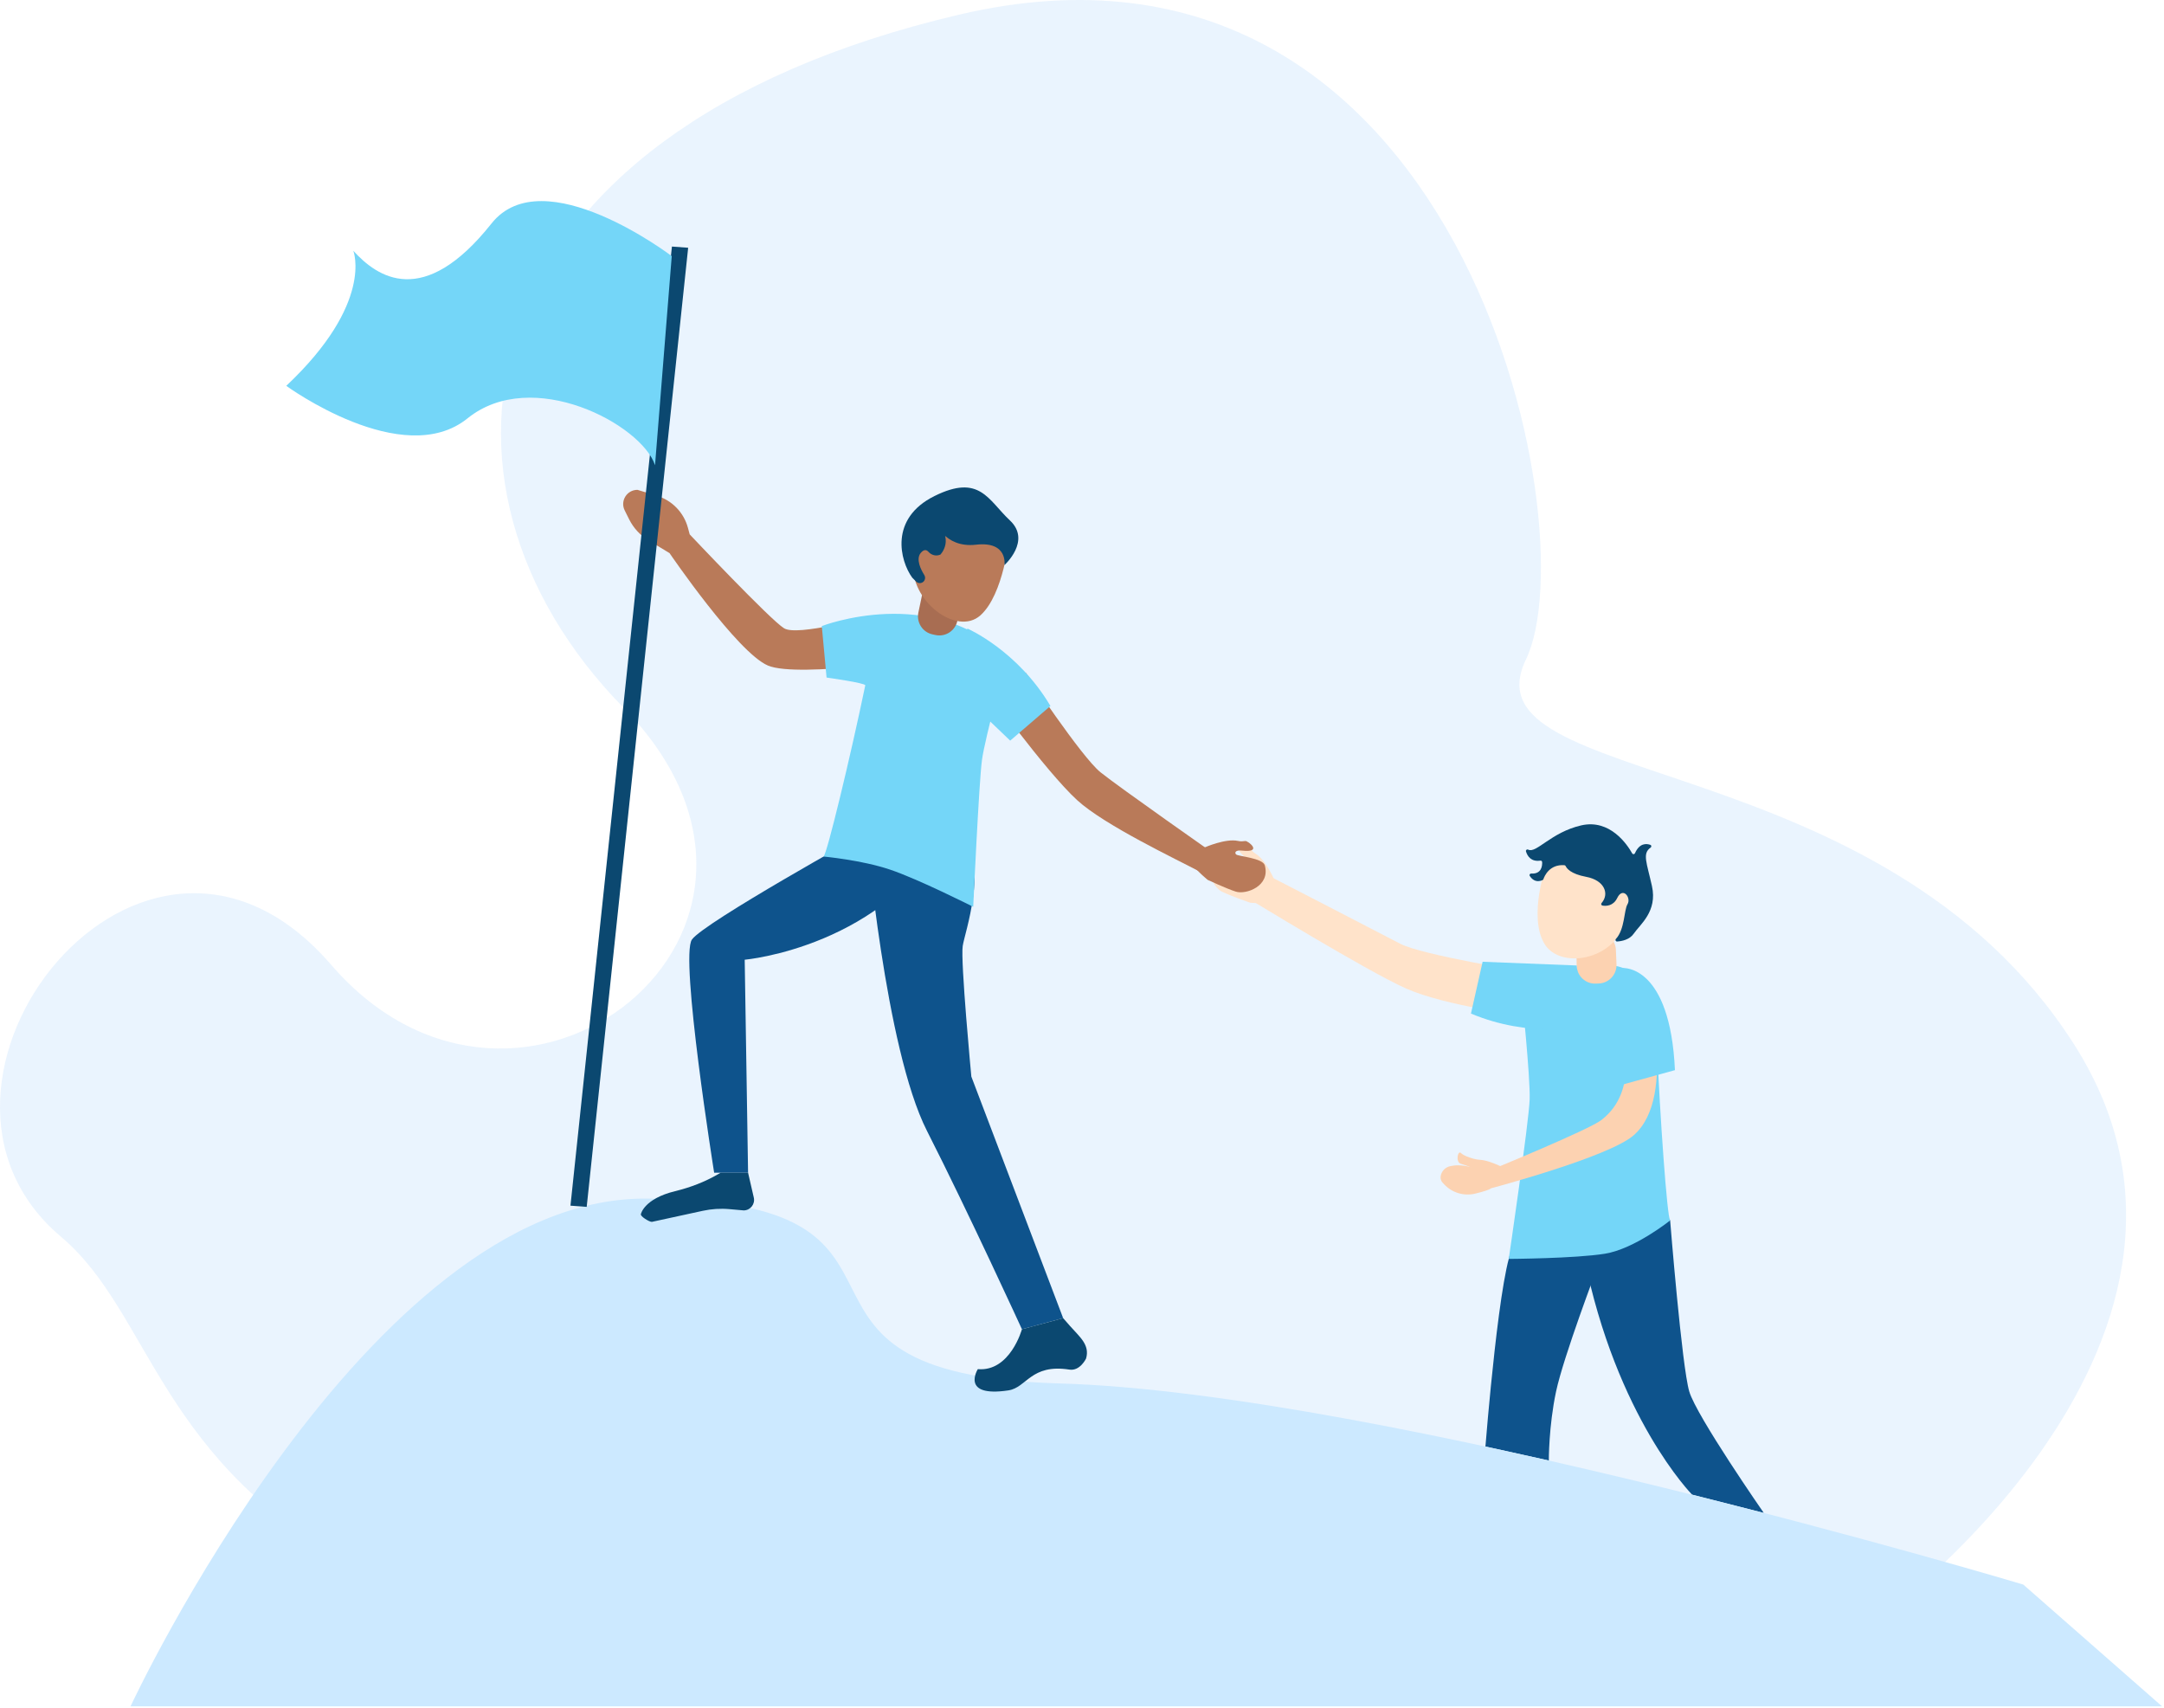 <svg width="655" height="517" viewBox="0 0 655 517" fill="none" xmlns="http://www.w3.org/2000/svg">
<path opacity="0.1" d="M560.597 495.492C563.936 495.105 686.051 407.506 627.804 316.112C569.558 224.719 442.643 239.456 461.857 199.639C481.071 159.822 442.445 -31.264 290.379 4.415C138.313 40.095 122.574 146.641 188.625 214.076C254.675 281.51 157.353 358.143 100.229 291.989C43.105 225.835 -36.426 328.075 18.463 374.301C73.351 420.527 26.301 557.03 560.597 495.492Z" fill="#2A94F4"/>
<path d="M483.485 383.6C483.485 383.6 473.227 410.609 470.987 421.16C468.747 431.711 468.8 442.035 468.8 442.035L449.61 437.791C449.61 437.791 454.086 380.976 458.339 376.974C462.587 372.972 483.229 374.649 483.229 374.649L483.485 383.6Z" fill="#0E538C"/>
<path d="M505.52 369.361C505.52 369.361 509.071 413.659 511.312 421.16C513.552 428.661 533.869 457.893 533.869 457.893L512.168 452.354C512.168 452.354 489.204 429.115 479.421 380.149C472.521 345.586 496.365 354.566 505.52 369.361V369.361Z" fill="#0E538C"/>
<path d="M461.959 307.543C461.959 307.543 437.5 304.474 425.602 299.181C413.704 293.884 377.831 271.911 377.831 271.911L383.662 264.86C383.662 264.86 417.226 282.158 423.831 285.628C430.436 289.099 462.859 294.27 462.859 294.27L461.959 307.543V307.543Z" fill="#FFE3CA"/>
<path d="M501.538 316.185C502.404 337.732 504.625 368.578 505.52 369.361C505.52 369.361 494.788 377.984 485.764 379.439C476.745 380.894 456.67 381.01 456.67 381.01C456.67 381.01 462.795 339.452 462.999 332.666C463.202 325.88 460.594 300.82 460.594 300.82C505.52 274.444 501.509 315.45 501.538 316.185V316.185Z" fill="#74D6F8"/>
<path d="M477.166 287.895L477.225 292.197C477.268 295.358 479.929 297.852 483.094 297.692L483.989 297.649C487.047 297.494 489.413 294.904 489.282 291.844L489.098 287.441C488.953 284.043 485.827 281.564 482.479 282.197L481.71 282.342C479.049 282.844 477.133 285.189 477.166 287.895V287.895Z" fill="#FCD2B1"/>
<path d="M467.91 262.206C467.91 262.206 462.689 276.991 467.291 285.338C471.892 293.686 488.866 290.592 491.764 278.987C498.141 253.438 475.235 254.594 467.91 262.206Z" fill="#FFE3CA"/>
<path d="M479.362 310.627C479.362 310.627 463.255 314.348 445.231 306.755L448.759 291.081L477.224 292.202C477.224 292.197 478.192 300.612 479.362 310.627V310.627Z" fill="#74D6F8"/>
<path d="M498.383 296.189C497.599 296.987 508.229 331.569 494.488 343.59C486.91 350.216 451.265 359.646 451.265 359.646C450.95 360.067 448.759 360.7 446.547 361.241C443.122 362.082 439.507 360.999 437.103 358.423C436.924 358.23 436.759 358.051 436.614 357.892C436.392 357.645 436.227 357.354 436.129 357.038C436.031 356.722 436.004 356.388 436.048 356.06C436.15 355.296 436.489 354.583 437.017 354.022C437.546 353.461 438.237 353.08 438.994 352.933C439.657 352.802 440.335 352.701 440.881 352.681C444.181 352.575 446.789 353.919 450.051 353.803L452.102 353.73C452.102 353.73 480.862 341.946 484.704 338.979C496.36 329.969 490.796 314.295 491.817 307.934L498.383 296.189V296.189Z" fill="#FCD2B1"/>
<path d="M458.049 354.982C458.049 354.982 451.822 351.217 447.893 351.009C446.112 350.917 443.127 349.888 442.193 348.96C441.259 348.027 440.514 351.637 442.101 352.198C443.688 352.759 447.622 353.643 446.727 355.634L458.049 354.982Z" fill="#FCD2B1"/>
<path d="M491.319 292.985C491.319 292.985 505.52 291.989 506.971 323.88L488.885 328.858C488.885 328.858 475.245 310.061 491.319 292.985V292.985Z" fill="#74D6F8"/>
<path d="M378.421 273.207C378.421 273.207 381.6 273.569 386.56 273.081C391.519 272.588 388.868 270.703 388.868 270.703L385.911 266.75C385.911 266.75 383.313 260.374 380.047 258.369C379.283 257.9 378.992 257.503 378.431 256.841C377.923 256.242 371.909 255.599 377.241 259.722C378.639 260.805 378.445 261.704 377.618 261.713C376.791 261.723 371.101 256.875 369.073 258.054C363.461 261.331 366.944 268.432 369.847 269.857C372.668 271.235 378.421 273.207 378.421 273.207V273.207Z" fill="#FFE3CA"/>
<path d="M494.87 258.228C494.716 258.581 494.227 258.62 494.038 258.286C492.519 255.579 487.317 247.812 478.613 249.799C469.497 251.882 464.968 258.402 462.563 257.145C462.191 256.947 461.76 257.271 461.881 257.672C462.312 259.108 463.415 260.882 466.255 260.471C466.516 260.432 466.758 260.635 466.773 260.901C466.836 262.022 466.628 264.565 463.463 264.381C463.081 264.357 462.825 264.768 463.028 265.091C463.608 266.015 464.837 267.276 466.904 266.363C467.025 266.309 467.116 266.203 467.16 266.077C467.46 265.188 468.989 261.515 473.513 261.853C473.682 261.868 473.832 261.984 473.905 262.138C474.195 262.786 475.395 264.497 480.113 265.377C485.634 266.406 487.216 270.495 484.767 273.308C484.53 273.579 484.671 274.009 485.024 274.072C486.185 274.265 488.314 274.222 489.509 271.766C491.208 268.272 493.806 271.665 492.611 273.666C491.517 275.488 491.837 281.22 489.093 284.178C488.812 284.478 489.059 284.971 489.471 284.947C490.917 284.85 493.259 284.401 494.517 282.554C496.419 279.756 501.717 275.865 500.014 268.175C498.446 261.075 497.014 258.315 499.612 256.522C499.927 256.304 499.888 255.826 499.53 255.695C498.369 255.28 496.259 255.072 494.87 258.228V258.228Z" fill="#0B4870"/>
<path d="M297.811 207.546C297.811 207.546 316.439 233.39 326.044 242.177C334.376 249.804 356.183 260.113 363.426 263.946L365.159 264.86L368.197 258.891C368.197 258.891 338.939 238.417 333.118 233.743C327.302 229.074 310.507 203.631 310.507 203.631L297.811 207.546ZM283.779 199.344C282.826 198.759 241.718 205.357 232.447 201.432C223.177 197.507 202.656 167.4 202.656 167.4L196.308 163.553C193.781 162.022 191.741 159.806 190.424 157.163L189.079 154.466C187.652 151.6 189.747 148.236 192.955 148.251L198.843 150.049C201.103 150.738 203.149 151.99 204.79 153.687C206.432 155.384 207.614 157.47 208.225 159.749L208.758 161.731C208.758 161.731 233.168 187.609 237.31 190.141C241.447 192.674 261.672 186.695 268.102 186.26L283.779 199.344V199.344Z" fill="#B97A59"/>
<path d="M225.407 290.462C225.407 290.462 268.248 286.673 287.641 250.137L262.272 251.906C262.272 251.906 213.175 279.128 209.44 284.343C205.705 289.558 216.161 354.929 216.161 354.929H226.428L225.407 290.462V290.462Z" fill="#0E538C"/>
<path d="M262.272 251.906C262.272 251.906 267.875 317.258 280.567 342.246C293.263 367.235 309.318 402.296 309.318 402.296L321.796 398.936L294.008 325.832C294.008 325.832 290.689 290.771 291.396 286.296C292.102 281.82 298.755 263.932 292.034 250.133L262.272 251.906V251.906Z" fill="#0E538C"/>
<path d="M248.739 189.484L250.186 205.062C250.186 205.062 262.045 206.705 261.9 207.425C257.516 228.542 250.283 258.61 249.271 259.234C249.271 259.234 260.71 260.268 269.371 263.178C278.032 266.087 294.575 274.449 294.575 274.449C294.575 274.449 296.312 236.705 297.226 229.982C298.136 223.254 304.808 198.957 304.808 198.957C281.97 176.555 248.739 189.484 248.739 189.484Z" fill="#74D6F8"/>
<path d="M290.568 183.491L289.809 187.725C289.247 190.837 286.214 192.862 283.122 192.186L282.246 191.992C279.251 191.34 277.344 188.396 277.973 185.4L280.199 174.771L286.997 177.26C289.542 178.203 291.047 180.827 290.568 183.491V183.491Z" fill="#A86D52"/>
<path d="M305.49 162.475C305.49 162.475 303.854 179.904 296.737 186.25C289.619 192.596 275.273 181.886 276.391 169.981C278.868 143.76 301.106 152.862 305.49 162.475V162.475Z" fill="#B97A59"/>
<path d="M292.847 190.248C292.847 190.248 308.006 196.84 317.949 213.665L305.766 224.153L292.029 211.007C292.034 211.007 287.815 198.981 292.847 190.248V190.248Z" fill="#74D6F8"/>
<path d="M39.506 516.43C39.506 516.43 111.005 362.643 195.2 362.754C292.716 362.88 222.645 415.901 320.654 418.7C418.664 421.498 612.404 479.566 612.404 479.566L654.407 516.425H39.506V516.43Z" fill="#CCE9FF"/>
<path d="M218.12 354.924L217.399 355.344C213.335 357.713 208.917 359.39 204.35 360.506C194.905 362.807 193.995 367.423 193.995 367.423C193.642 368.061 196.584 369.859 197.31 369.801L212.74 366.447C215.379 365.872 218.091 365.702 220.781 365.944L225.126 366.331C227.144 366.292 228.615 364.412 228.16 362.445L226.428 354.924H218.12V354.924ZM309.317 402.291C309.317 402.291 305.77 415.205 295.968 414.369C295.968 414.369 290.563 422.997 305.209 420.802C310.812 419.961 311.993 412.692 323.692 414.509C326.925 415.012 328.734 411.155 328.734 411.155C329.953 406.974 326.716 404.553 323.842 401.276L321.796 398.936L309.317 402.291V402.291ZM177.583 365.258L172.667 364.895L203.382 74.62L208.293 74.982L177.583 365.258Z" fill="#0B4870"/>
<path d="M203.324 77.51C203.324 77.51 164.422 47.916 148.77 67.64C128.109 93.673 114.145 83.827 106.94 75.9C106.94 75.9 113.269 91.696 86.647 116.771C86.647 116.771 121.853 142.48 141.497 126.626C161.137 110.773 194.237 128.521 198.263 140.798L203.324 77.51V77.51Z" fill="#74D6F8"/>
<path d="M365.566 266.305C365.566 266.305 363.03 264.357 359.808 260.553C356.59 256.754 359.808 257.238 359.808 257.238L364.685 256.45C364.685 256.45 370.99 253.675 374.735 254.507C375.611 254.7 376.094 254.618 376.961 254.531C377.74 254.454 382.51 258.17 375.809 257.426C374.053 257.233 373.564 258.011 374.149 258.596C374.735 259.181 382.201 259.654 382.835 261.911C384.581 268.166 377.13 270.843 374.053 269.848C371.067 268.886 365.566 266.305 365.566 266.305V266.305Z" fill="#B97A59"/>
<path d="M282.846 157.492C282.846 157.492 285.609 165.97 295.412 164.853C305.215 163.732 304.015 171.04 304.015 171.04C304.015 171.04 312.264 163.654 305.674 157.497C299.079 151.334 296.578 143.321 282.846 150.126C269.114 156.931 272.39 169.711 276.116 174.834L277.287 176.008C278.017 176.738 279.237 176.598 279.774 175.718L279.779 175.709C280.098 175.187 280.088 174.534 279.759 174.017C278.801 172.504 277.093 169.232 278.714 167.318C279.706 166.148 280.475 166.395 281.022 167.004C281.917 168.009 283.311 168.401 284.554 167.879L284.651 167.84C284.651 167.835 289.296 163.094 282.846 157.492V157.492Z" fill="#0B4870"/>
</svg>
